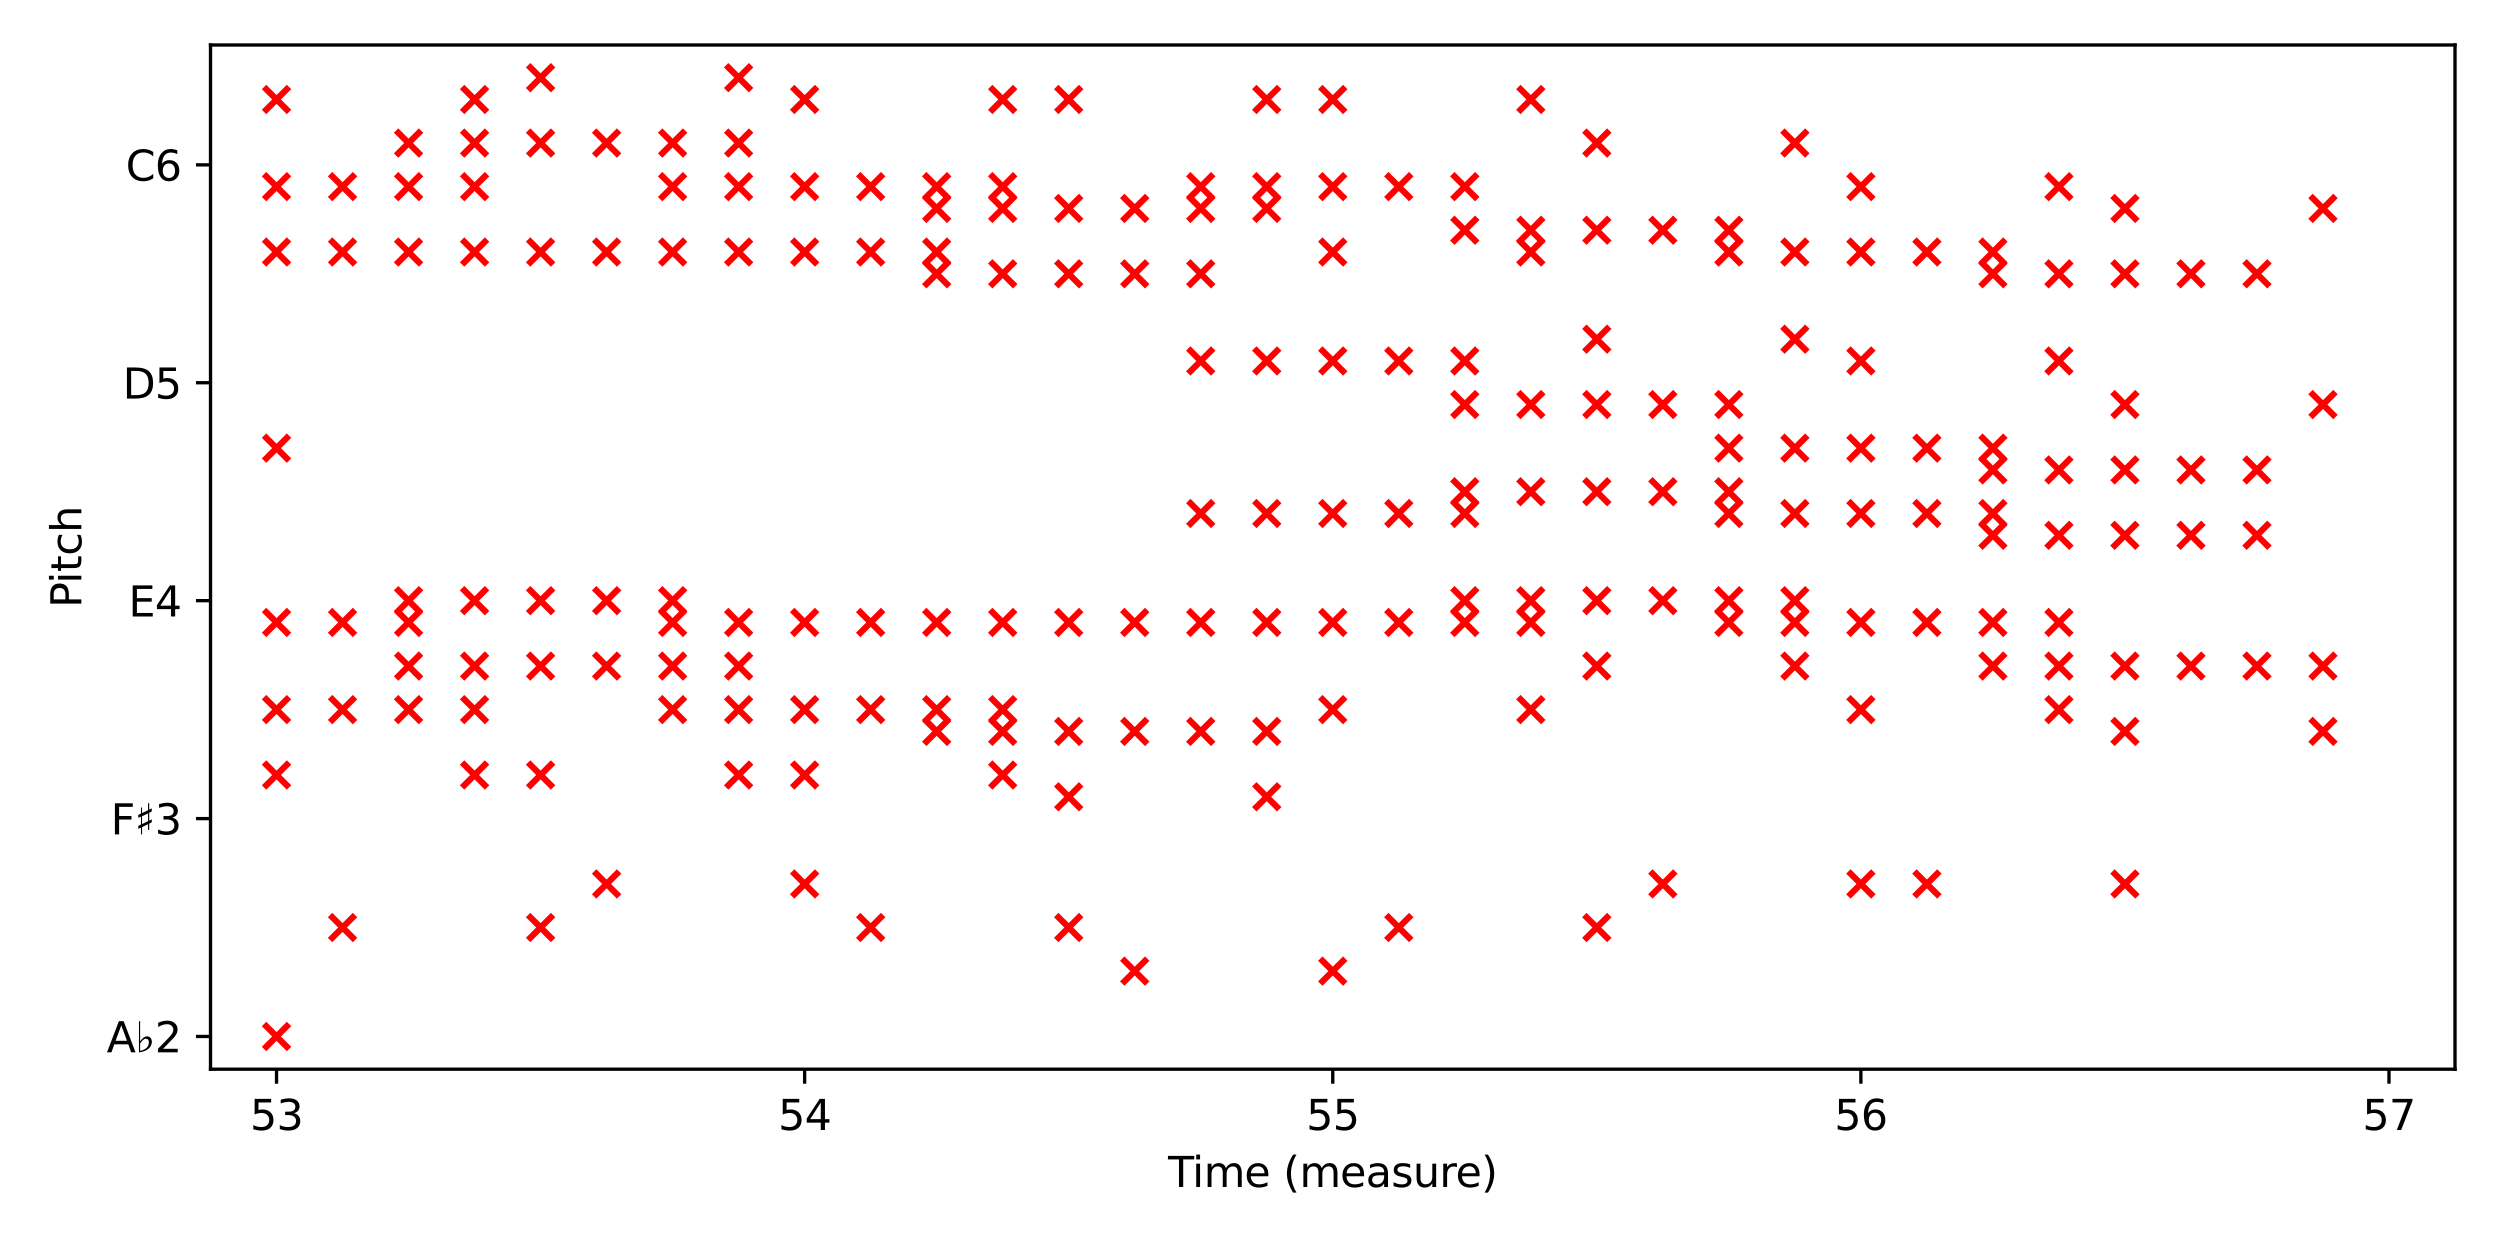 <?xml version="1.0" encoding="utf-8" standalone="no"?>
<!DOCTYPE svg PUBLIC "-//W3C//DTD SVG 1.1//EN"
  "http://www.w3.org/Graphics/SVG/1.1/DTD/svg11.dtd">
<svg xmlns:xlink="http://www.w3.org/1999/xlink" width="600pt" height="300pt" viewBox="0 0 600 300" xmlns="http://www.w3.org/2000/svg" version="1.1">
 <defs>
  <style type="text/css">*{stroke-linejoin: round; stroke-linecap: butt}</style>
 </defs>
 <g id="figure_1">
  <g id="patch_1">
   <path d="M 0 300 
L 600 300 
L 600 0 
L 0 0 
z
" style="fill: #ffffff"/>
  </g>
  <g id="axes_1">
   <g id="patch_2">
    <path d="M 50.525 256.6 
L 589.2 256.6 
L 589.2 10.8 
L 50.525 10.8 
z
" style="fill: #ffffff"/>
   </g>
   <g id="PathCollection_1">
    <defs>
     <path id="m30a7330313" d="M -3 3 
L 3 -3 
M -3 -3 
L 3 3 
" style="stroke: #ff0000; stroke-width: 1.5"/>
    </defs>
    <g clip-path="url(#pd98b6e259e)">
     <use xlink:href="#m30a7330313" x="66.368" y="248.755" style="fill: #ff0000; stroke: #ff0000; stroke-width: 1.5"/>
     <use xlink:href="#m30a7330313" x="272.332" y="233.066" style="fill: #ff0000; stroke: #ff0000; stroke-width: 1.5"/>
     <use xlink:href="#m30a7330313" x="319.863" y="233.066" style="fill: #ff0000; stroke: #ff0000; stroke-width: 1.5"/>
     <use xlink:href="#m30a7330313" x="82.212" y="222.606" style="fill: #ff0000; stroke: #ff0000; stroke-width: 1.5"/>
     <use xlink:href="#m30a7330313" x="129.742" y="222.606" style="fill: #ff0000; stroke: #ff0000; stroke-width: 1.5"/>
     <use xlink:href="#m30a7330313" x="208.959" y="222.606" style="fill: #ff0000; stroke: #ff0000; stroke-width: 1.5"/>
     <use xlink:href="#m30a7330313" x="256.489" y="222.606" style="fill: #ff0000; stroke: #ff0000; stroke-width: 1.5"/>
     <use xlink:href="#m30a7330313" x="335.706" y="222.606" style="fill: #ff0000; stroke: #ff0000; stroke-width: 1.5"/>
     <use xlink:href="#m30a7330313" x="383.236" y="222.606" style="fill: #ff0000; stroke: #ff0000; stroke-width: 1.5"/>
     <use xlink:href="#m30a7330313" x="145.585" y="212.147" style="fill: #ff0000; stroke: #ff0000; stroke-width: 1.5"/>
     <use xlink:href="#m30a7330313" x="193.115" y="212.147" style="fill: #ff0000; stroke: #ff0000; stroke-width: 1.5"/>
     <use xlink:href="#m30a7330313" x="399.079" y="212.147" style="fill: #ff0000; stroke: #ff0000; stroke-width: 1.5"/>
     <use xlink:href="#m30a7330313" x="446.61" y="212.147" style="fill: #ff0000; stroke: #ff0000; stroke-width: 1.5"/>
     <use xlink:href="#m30a7330313" x="462.453" y="212.147" style="fill: #ff0000; stroke: #ff0000; stroke-width: 1.5"/>
     <use xlink:href="#m30a7330313" x="509.983" y="212.147" style="fill: #ff0000; stroke: #ff0000; stroke-width: 1.5"/>
     <use xlink:href="#m30a7330313" x="256.489" y="191.228" style="fill: #ff0000; stroke: #ff0000; stroke-width: 1.5"/>
     <use xlink:href="#m30a7330313" x="304.019" y="191.228" style="fill: #ff0000; stroke: #ff0000; stroke-width: 1.5"/>
     <use xlink:href="#m30a7330313" x="66.368" y="185.998" style="fill: #ff0000; stroke: #ff0000; stroke-width: 1.5"/>
     <use xlink:href="#m30a7330313" x="113.899" y="185.998" style="fill: #ff0000; stroke: #ff0000; stroke-width: 1.5"/>
     <use xlink:href="#m30a7330313" x="129.742" y="185.998" style="fill: #ff0000; stroke: #ff0000; stroke-width: 1.5"/>
     <use xlink:href="#m30a7330313" x="177.272" y="185.998" style="fill: #ff0000; stroke: #ff0000; stroke-width: 1.5"/>
     <use xlink:href="#m30a7330313" x="193.115" y="185.998" style="fill: #ff0000; stroke: #ff0000; stroke-width: 1.5"/>
     <use xlink:href="#m30a7330313" x="240.646" y="185.998" style="fill: #ff0000; stroke: #ff0000; stroke-width: 1.5"/>
     <use xlink:href="#m30a7330313" x="224.802" y="175.538" style="fill: #ff0000; stroke: #ff0000; stroke-width: 1.5"/>
     <use xlink:href="#m30a7330313" x="240.646" y="175.538" style="fill: #ff0000; stroke: #ff0000; stroke-width: 1.5"/>
     <use xlink:href="#m30a7330313" x="256.489" y="175.538" style="fill: #ff0000; stroke: #ff0000; stroke-width: 1.5"/>
     <use xlink:href="#m30a7330313" x="272.332" y="175.538" style="fill: #ff0000; stroke: #ff0000; stroke-width: 1.5"/>
     <use xlink:href="#m30a7330313" x="288.176" y="175.538" style="fill: #ff0000; stroke: #ff0000; stroke-width: 1.5"/>
     <use xlink:href="#m30a7330313" x="304.019" y="175.538" style="fill: #ff0000; stroke: #ff0000; stroke-width: 1.5"/>
     <use xlink:href="#m30a7330313" x="509.983" y="175.538" style="fill: #ff0000; stroke: #ff0000; stroke-width: 1.5"/>
     <use xlink:href="#m30a7330313" x="557.513" y="175.538" style="fill: #ff0000; stroke: #ff0000; stroke-width: 1.5"/>
     <use xlink:href="#m30a7330313" x="66.368" y="170.309" style="fill: #ff0000; stroke: #ff0000; stroke-width: 1.5"/>
     <use xlink:href="#m30a7330313" x="82.212" y="170.309" style="fill: #ff0000; stroke: #ff0000; stroke-width: 1.5"/>
     <use xlink:href="#m30a7330313" x="98.055" y="170.309" style="fill: #ff0000; stroke: #ff0000; stroke-width: 1.5"/>
     <use xlink:href="#m30a7330313" x="113.899" y="170.309" style="fill: #ff0000; stroke: #ff0000; stroke-width: 1.5"/>
     <use xlink:href="#m30a7330313" x="161.429" y="170.309" style="fill: #ff0000; stroke: #ff0000; stroke-width: 1.5"/>
     <use xlink:href="#m30a7330313" x="177.272" y="170.309" style="fill: #ff0000; stroke: #ff0000; stroke-width: 1.5"/>
     <use xlink:href="#m30a7330313" x="193.115" y="170.309" style="fill: #ff0000; stroke: #ff0000; stroke-width: 1.5"/>
     <use xlink:href="#m30a7330313" x="208.959" y="170.309" style="fill: #ff0000; stroke: #ff0000; stroke-width: 1.5"/>
     <use xlink:href="#m30a7330313" x="224.802" y="170.309" style="fill: #ff0000; stroke: #ff0000; stroke-width: 1.5"/>
     <use xlink:href="#m30a7330313" x="240.646" y="170.309" style="fill: #ff0000; stroke: #ff0000; stroke-width: 1.5"/>
     <use xlink:href="#m30a7330313" x="319.863" y="170.309" style="fill: #ff0000; stroke: #ff0000; stroke-width: 1.5"/>
     <use xlink:href="#m30a7330313" x="367.393" y="170.309" style="fill: #ff0000; stroke: #ff0000; stroke-width: 1.5"/>
     <use xlink:href="#m30a7330313" x="446.61" y="170.309" style="fill: #ff0000; stroke: #ff0000; stroke-width: 1.5"/>
     <use xlink:href="#m30a7330313" x="494.14" y="170.309" style="fill: #ff0000; stroke: #ff0000; stroke-width: 1.5"/>
     <use xlink:href="#m30a7330313" x="98.055" y="159.849" style="fill: #ff0000; stroke: #ff0000; stroke-width: 1.5"/>
     <use xlink:href="#m30a7330313" x="113.899" y="159.849" style="fill: #ff0000; stroke: #ff0000; stroke-width: 1.5"/>
     <use xlink:href="#m30a7330313" x="129.742" y="159.849" style="fill: #ff0000; stroke: #ff0000; stroke-width: 1.5"/>
     <use xlink:href="#m30a7330313" x="145.585" y="159.849" style="fill: #ff0000; stroke: #ff0000; stroke-width: 1.5"/>
     <use xlink:href="#m30a7330313" x="161.429" y="159.849" style="fill: #ff0000; stroke: #ff0000; stroke-width: 1.5"/>
     <use xlink:href="#m30a7330313" x="177.272" y="159.849" style="fill: #ff0000; stroke: #ff0000; stroke-width: 1.5"/>
     <use xlink:href="#m30a7330313" x="383.236" y="159.849" style="fill: #ff0000; stroke: #ff0000; stroke-width: 1.5"/>
     <use xlink:href="#m30a7330313" x="430.766" y="159.849" style="fill: #ff0000; stroke: #ff0000; stroke-width: 1.5"/>
     <use xlink:href="#m30a7330313" x="478.296" y="159.849" style="fill: #ff0000; stroke: #ff0000; stroke-width: 1.5"/>
     <use xlink:href="#m30a7330313" x="494.14" y="159.849" style="fill: #ff0000; stroke: #ff0000; stroke-width: 1.5"/>
     <use xlink:href="#m30a7330313" x="509.983" y="159.849" style="fill: #ff0000; stroke: #ff0000; stroke-width: 1.5"/>
     <use xlink:href="#m30a7330313" x="525.826" y="159.849" style="fill: #ff0000; stroke: #ff0000; stroke-width: 1.5"/>
     <use xlink:href="#m30a7330313" x="541.67" y="159.849" style="fill: #ff0000; stroke: #ff0000; stroke-width: 1.5"/>
     <use xlink:href="#m30a7330313" x="557.513" y="159.849" style="fill: #ff0000; stroke: #ff0000; stroke-width: 1.5"/>
     <use xlink:href="#m30a7330313" x="66.368" y="149.389" style="fill: #ff0000; stroke: #ff0000; stroke-width: 1.5"/>
     <use xlink:href="#m30a7330313" x="82.212" y="149.389" style="fill: #ff0000; stroke: #ff0000; stroke-width: 1.5"/>
     <use xlink:href="#m30a7330313" x="98.055" y="149.389" style="fill: #ff0000; stroke: #ff0000; stroke-width: 1.5"/>
     <use xlink:href="#m30a7330313" x="161.429" y="149.389" style="fill: #ff0000; stroke: #ff0000; stroke-width: 1.5"/>
     <use xlink:href="#m30a7330313" x="177.272" y="149.389" style="fill: #ff0000; stroke: #ff0000; stroke-width: 1.5"/>
     <use xlink:href="#m30a7330313" x="193.115" y="149.389" style="fill: #ff0000; stroke: #ff0000; stroke-width: 1.5"/>
     <use xlink:href="#m30a7330313" x="208.959" y="149.389" style="fill: #ff0000; stroke: #ff0000; stroke-width: 1.5"/>
     <use xlink:href="#m30a7330313" x="224.802" y="149.389" style="fill: #ff0000; stroke: #ff0000; stroke-width: 1.5"/>
     <use xlink:href="#m30a7330313" x="240.646" y="149.389" style="fill: #ff0000; stroke: #ff0000; stroke-width: 1.5"/>
     <use xlink:href="#m30a7330313" x="256.489" y="149.389" style="fill: #ff0000; stroke: #ff0000; stroke-width: 1.5"/>
     <use xlink:href="#m30a7330313" x="272.332" y="149.389" style="fill: #ff0000; stroke: #ff0000; stroke-width: 1.5"/>
     <use xlink:href="#m30a7330313" x="288.176" y="149.389" style="fill: #ff0000; stroke: #ff0000; stroke-width: 1.5"/>
     <use xlink:href="#m30a7330313" x="304.019" y="149.389" style="fill: #ff0000; stroke: #ff0000; stroke-width: 1.5"/>
     <use xlink:href="#m30a7330313" x="319.863" y="149.389" style="fill: #ff0000; stroke: #ff0000; stroke-width: 1.5"/>
     <use xlink:href="#m30a7330313" x="335.706" y="149.389" style="fill: #ff0000; stroke: #ff0000; stroke-width: 1.5"/>
     <use xlink:href="#m30a7330313" x="351.549" y="149.389" style="fill: #ff0000; stroke: #ff0000; stroke-width: 1.5"/>
     <use xlink:href="#m30a7330313" x="367.393" y="149.389" style="fill: #ff0000; stroke: #ff0000; stroke-width: 1.5"/>
     <use xlink:href="#m30a7330313" x="414.923" y="149.389" style="fill: #ff0000; stroke: #ff0000; stroke-width: 1.5"/>
     <use xlink:href="#m30a7330313" x="430.766" y="149.389" style="fill: #ff0000; stroke: #ff0000; stroke-width: 1.5"/>
     <use xlink:href="#m30a7330313" x="446.61" y="149.389" style="fill: #ff0000; stroke: #ff0000; stroke-width: 1.5"/>
     <use xlink:href="#m30a7330313" x="462.453" y="149.389" style="fill: #ff0000; stroke: #ff0000; stroke-width: 1.5"/>
     <use xlink:href="#m30a7330313" x="478.296" y="149.389" style="fill: #ff0000; stroke: #ff0000; stroke-width: 1.5"/>
     <use xlink:href="#m30a7330313" x="494.14" y="149.389" style="fill: #ff0000; stroke: #ff0000; stroke-width: 1.5"/>
     <use xlink:href="#m30a7330313" x="98.055" y="144.16" style="fill: #ff0000; stroke: #ff0000; stroke-width: 1.5"/>
     <use xlink:href="#m30a7330313" x="113.899" y="144.16" style="fill: #ff0000; stroke: #ff0000; stroke-width: 1.5"/>
     <use xlink:href="#m30a7330313" x="129.742" y="144.16" style="fill: #ff0000; stroke: #ff0000; stroke-width: 1.5"/>
     <use xlink:href="#m30a7330313" x="145.585" y="144.16" style="fill: #ff0000; stroke: #ff0000; stroke-width: 1.5"/>
     <use xlink:href="#m30a7330313" x="161.429" y="144.16" style="fill: #ff0000; stroke: #ff0000; stroke-width: 1.5"/>
     <use xlink:href="#m30a7330313" x="351.549" y="144.16" style="fill: #ff0000; stroke: #ff0000; stroke-width: 1.5"/>
     <use xlink:href="#m30a7330313" x="367.393" y="144.16" style="fill: #ff0000; stroke: #ff0000; stroke-width: 1.5"/>
     <use xlink:href="#m30a7330313" x="383.236" y="144.16" style="fill: #ff0000; stroke: #ff0000; stroke-width: 1.5"/>
     <use xlink:href="#m30a7330313" x="399.079" y="144.16" style="fill: #ff0000; stroke: #ff0000; stroke-width: 1.5"/>
     <use xlink:href="#m30a7330313" x="414.923" y="144.16" style="fill: #ff0000; stroke: #ff0000; stroke-width: 1.5"/>
     <use xlink:href="#m30a7330313" x="430.766" y="144.16" style="fill: #ff0000; stroke: #ff0000; stroke-width: 1.5"/>
     <use xlink:href="#m30a7330313" x="478.296" y="128.47" style="fill: #ff0000; stroke: #ff0000; stroke-width: 1.5"/>
     <use xlink:href="#m30a7330313" x="494.14" y="128.47" style="fill: #ff0000; stroke: #ff0000; stroke-width: 1.5"/>
     <use xlink:href="#m30a7330313" x="509.983" y="128.47" style="fill: #ff0000; stroke: #ff0000; stroke-width: 1.5"/>
     <use xlink:href="#m30a7330313" x="525.826" y="128.47" style="fill: #ff0000; stroke: #ff0000; stroke-width: 1.5"/>
     <use xlink:href="#m30a7330313" x="541.67" y="128.47" style="fill: #ff0000; stroke: #ff0000; stroke-width: 1.5"/>
     <use xlink:href="#m30a7330313" x="288.176" y="123.24" style="fill: #ff0000; stroke: #ff0000; stroke-width: 1.5"/>
     <use xlink:href="#m30a7330313" x="304.019" y="123.24" style="fill: #ff0000; stroke: #ff0000; stroke-width: 1.5"/>
     <use xlink:href="#m30a7330313" x="319.863" y="123.24" style="fill: #ff0000; stroke: #ff0000; stroke-width: 1.5"/>
     <use xlink:href="#m30a7330313" x="335.706" y="123.24" style="fill: #ff0000; stroke: #ff0000; stroke-width: 1.5"/>
     <use xlink:href="#m30a7330313" x="351.549" y="123.24" style="fill: #ff0000; stroke: #ff0000; stroke-width: 1.5"/>
     <use xlink:href="#m30a7330313" x="414.923" y="123.24" style="fill: #ff0000; stroke: #ff0000; stroke-width: 1.5"/>
     <use xlink:href="#m30a7330313" x="430.766" y="123.24" style="fill: #ff0000; stroke: #ff0000; stroke-width: 1.5"/>
     <use xlink:href="#m30a7330313" x="446.61" y="123.24" style="fill: #ff0000; stroke: #ff0000; stroke-width: 1.5"/>
     <use xlink:href="#m30a7330313" x="462.453" y="123.24" style="fill: #ff0000; stroke: #ff0000; stroke-width: 1.5"/>
     <use xlink:href="#m30a7330313" x="478.296" y="123.24" style="fill: #ff0000; stroke: #ff0000; stroke-width: 1.5"/>
     <use xlink:href="#m30a7330313" x="351.549" y="118.011" style="fill: #ff0000; stroke: #ff0000; stroke-width: 1.5"/>
     <use xlink:href="#m30a7330313" x="367.393" y="118.011" style="fill: #ff0000; stroke: #ff0000; stroke-width: 1.5"/>
     <use xlink:href="#m30a7330313" x="383.236" y="118.011" style="fill: #ff0000; stroke: #ff0000; stroke-width: 1.5"/>
     <use xlink:href="#m30a7330313" x="399.079" y="118.011" style="fill: #ff0000; stroke: #ff0000; stroke-width: 1.5"/>
     <use xlink:href="#m30a7330313" x="414.923" y="118.011" style="fill: #ff0000; stroke: #ff0000; stroke-width: 1.5"/>
     <use xlink:href="#m30a7330313" x="478.296" y="112.781" style="fill: #ff0000; stroke: #ff0000; stroke-width: 1.5"/>
     <use xlink:href="#m30a7330313" x="494.14" y="112.781" style="fill: #ff0000; stroke: #ff0000; stroke-width: 1.5"/>
     <use xlink:href="#m30a7330313" x="509.983" y="112.781" style="fill: #ff0000; stroke: #ff0000; stroke-width: 1.5"/>
     <use xlink:href="#m30a7330313" x="525.826" y="112.781" style="fill: #ff0000; stroke: #ff0000; stroke-width: 1.5"/>
     <use xlink:href="#m30a7330313" x="541.67" y="112.781" style="fill: #ff0000; stroke: #ff0000; stroke-width: 1.5"/>
     <use xlink:href="#m30a7330313" x="66.368" y="107.551" style="fill: #ff0000; stroke: #ff0000; stroke-width: 1.5"/>
     <use xlink:href="#m30a7330313" x="414.923" y="107.551" style="fill: #ff0000; stroke: #ff0000; stroke-width: 1.5"/>
     <use xlink:href="#m30a7330313" x="430.766" y="107.551" style="fill: #ff0000; stroke: #ff0000; stroke-width: 1.5"/>
     <use xlink:href="#m30a7330313" x="446.61" y="107.551" style="fill: #ff0000; stroke: #ff0000; stroke-width: 1.5"/>
     <use xlink:href="#m30a7330313" x="462.453" y="107.551" style="fill: #ff0000; stroke: #ff0000; stroke-width: 1.5"/>
     <use xlink:href="#m30a7330313" x="478.296" y="107.551" style="fill: #ff0000; stroke: #ff0000; stroke-width: 1.5"/>
     <use xlink:href="#m30a7330313" x="351.549" y="97.091" style="fill: #ff0000; stroke: #ff0000; stroke-width: 1.5"/>
     <use xlink:href="#m30a7330313" x="367.393" y="97.091" style="fill: #ff0000; stroke: #ff0000; stroke-width: 1.5"/>
     <use xlink:href="#m30a7330313" x="383.236" y="97.091" style="fill: #ff0000; stroke: #ff0000; stroke-width: 1.5"/>
     <use xlink:href="#m30a7330313" x="399.079" y="97.091" style="fill: #ff0000; stroke: #ff0000; stroke-width: 1.5"/>
     <use xlink:href="#m30a7330313" x="414.923" y="97.091" style="fill: #ff0000; stroke: #ff0000; stroke-width: 1.5"/>
     <use xlink:href="#m30a7330313" x="509.983" y="97.091" style="fill: #ff0000; stroke: #ff0000; stroke-width: 1.5"/>
     <use xlink:href="#m30a7330313" x="557.513" y="97.091" style="fill: #ff0000; stroke: #ff0000; stroke-width: 1.5"/>
     <use xlink:href="#m30a7330313" x="288.176" y="86.632" style="fill: #ff0000; stroke: #ff0000; stroke-width: 1.5"/>
     <use xlink:href="#m30a7330313" x="304.019" y="86.632" style="fill: #ff0000; stroke: #ff0000; stroke-width: 1.5"/>
     <use xlink:href="#m30a7330313" x="319.863" y="86.632" style="fill: #ff0000; stroke: #ff0000; stroke-width: 1.5"/>
     <use xlink:href="#m30a7330313" x="335.706" y="86.632" style="fill: #ff0000; stroke: #ff0000; stroke-width: 1.5"/>
     <use xlink:href="#m30a7330313" x="351.549" y="86.632" style="fill: #ff0000; stroke: #ff0000; stroke-width: 1.5"/>
     <use xlink:href="#m30a7330313" x="446.61" y="86.632" style="fill: #ff0000; stroke: #ff0000; stroke-width: 1.5"/>
     <use xlink:href="#m30a7330313" x="494.14" y="86.632" style="fill: #ff0000; stroke: #ff0000; stroke-width: 1.5"/>
     <use xlink:href="#m30a7330313" x="383.236" y="81.402" style="fill: #ff0000; stroke: #ff0000; stroke-width: 1.5"/>
     <use xlink:href="#m30a7330313" x="430.766" y="81.402" style="fill: #ff0000; stroke: #ff0000; stroke-width: 1.5"/>
     <use xlink:href="#m30a7330313" x="224.802" y="65.713" style="fill: #ff0000; stroke: #ff0000; stroke-width: 1.5"/>
     <use xlink:href="#m30a7330313" x="240.646" y="65.713" style="fill: #ff0000; stroke: #ff0000; stroke-width: 1.5"/>
     <use xlink:href="#m30a7330313" x="256.489" y="65.713" style="fill: #ff0000; stroke: #ff0000; stroke-width: 1.5"/>
     <use xlink:href="#m30a7330313" x="272.332" y="65.713" style="fill: #ff0000; stroke: #ff0000; stroke-width: 1.5"/>
     <use xlink:href="#m30a7330313" x="288.176" y="65.713" style="fill: #ff0000; stroke: #ff0000; stroke-width: 1.5"/>
     <use xlink:href="#m30a7330313" x="478.296" y="65.713" style="fill: #ff0000; stroke: #ff0000; stroke-width: 1.5"/>
     <use xlink:href="#m30a7330313" x="494.14" y="65.713" style="fill: #ff0000; stroke: #ff0000; stroke-width: 1.5"/>
     <use xlink:href="#m30a7330313" x="509.983" y="65.713" style="fill: #ff0000; stroke: #ff0000; stroke-width: 1.5"/>
     <use xlink:href="#m30a7330313" x="525.826" y="65.713" style="fill: #ff0000; stroke: #ff0000; stroke-width: 1.5"/>
     <use xlink:href="#m30a7330313" x="541.67" y="65.713" style="fill: #ff0000; stroke: #ff0000; stroke-width: 1.5"/>
     <use xlink:href="#m30a7330313" x="66.368" y="60.483" style="fill: #ff0000; stroke: #ff0000; stroke-width: 1.5"/>
     <use xlink:href="#m30a7330313" x="82.212" y="60.483" style="fill: #ff0000; stroke: #ff0000; stroke-width: 1.5"/>
     <use xlink:href="#m30a7330313" x="98.055" y="60.483" style="fill: #ff0000; stroke: #ff0000; stroke-width: 1.5"/>
     <use xlink:href="#m30a7330313" x="113.899" y="60.483" style="fill: #ff0000; stroke: #ff0000; stroke-width: 1.5"/>
     <use xlink:href="#m30a7330313" x="129.742" y="60.483" style="fill: #ff0000; stroke: #ff0000; stroke-width: 1.5"/>
     <use xlink:href="#m30a7330313" x="145.585" y="60.483" style="fill: #ff0000; stroke: #ff0000; stroke-width: 1.5"/>
     <use xlink:href="#m30a7330313" x="161.429" y="60.483" style="fill: #ff0000; stroke: #ff0000; stroke-width: 1.5"/>
     <use xlink:href="#m30a7330313" x="177.272" y="60.483" style="fill: #ff0000; stroke: #ff0000; stroke-width: 1.5"/>
     <use xlink:href="#m30a7330313" x="193.115" y="60.483" style="fill: #ff0000; stroke: #ff0000; stroke-width: 1.5"/>
     <use xlink:href="#m30a7330313" x="208.959" y="60.483" style="fill: #ff0000; stroke: #ff0000; stroke-width: 1.5"/>
     <use xlink:href="#m30a7330313" x="224.802" y="60.483" style="fill: #ff0000; stroke: #ff0000; stroke-width: 1.5"/>
     <use xlink:href="#m30a7330313" x="319.863" y="60.483" style="fill: #ff0000; stroke: #ff0000; stroke-width: 1.5"/>
     <use xlink:href="#m30a7330313" x="367.393" y="60.483" style="fill: #ff0000; stroke: #ff0000; stroke-width: 1.5"/>
     <use xlink:href="#m30a7330313" x="414.923" y="60.483" style="fill: #ff0000; stroke: #ff0000; stroke-width: 1.5"/>
     <use xlink:href="#m30a7330313" x="430.766" y="60.483" style="fill: #ff0000; stroke: #ff0000; stroke-width: 1.5"/>
     <use xlink:href="#m30a7330313" x="446.61" y="60.483" style="fill: #ff0000; stroke: #ff0000; stroke-width: 1.5"/>
     <use xlink:href="#m30a7330313" x="462.453" y="60.483" style="fill: #ff0000; stroke: #ff0000; stroke-width: 1.5"/>
     <use xlink:href="#m30a7330313" x="478.296" y="60.483" style="fill: #ff0000; stroke: #ff0000; stroke-width: 1.5"/>
     <use xlink:href="#m30a7330313" x="351.549" y="55.253" style="fill: #ff0000; stroke: #ff0000; stroke-width: 1.5"/>
     <use xlink:href="#m30a7330313" x="367.393" y="55.253" style="fill: #ff0000; stroke: #ff0000; stroke-width: 1.5"/>
     <use xlink:href="#m30a7330313" x="383.236" y="55.253" style="fill: #ff0000; stroke: #ff0000; stroke-width: 1.5"/>
     <use xlink:href="#m30a7330313" x="399.079" y="55.253" style="fill: #ff0000; stroke: #ff0000; stroke-width: 1.5"/>
     <use xlink:href="#m30a7330313" x="414.923" y="55.253" style="fill: #ff0000; stroke: #ff0000; stroke-width: 1.5"/>
     <use xlink:href="#m30a7330313" x="224.802" y="50.023" style="fill: #ff0000; stroke: #ff0000; stroke-width: 1.5"/>
     <use xlink:href="#m30a7330313" x="240.646" y="50.023" style="fill: #ff0000; stroke: #ff0000; stroke-width: 1.5"/>
     <use xlink:href="#m30a7330313" x="256.489" y="50.023" style="fill: #ff0000; stroke: #ff0000; stroke-width: 1.5"/>
     <use xlink:href="#m30a7330313" x="272.332" y="50.023" style="fill: #ff0000; stroke: #ff0000; stroke-width: 1.5"/>
     <use xlink:href="#m30a7330313" x="288.176" y="50.023" style="fill: #ff0000; stroke: #ff0000; stroke-width: 1.5"/>
     <use xlink:href="#m30a7330313" x="304.019" y="50.023" style="fill: #ff0000; stroke: #ff0000; stroke-width: 1.5"/>
     <use xlink:href="#m30a7330313" x="509.983" y="50.023" style="fill: #ff0000; stroke: #ff0000; stroke-width: 1.5"/>
     <use xlink:href="#m30a7330313" x="557.513" y="50.023" style="fill: #ff0000; stroke: #ff0000; stroke-width: 1.5"/>
     <use xlink:href="#m30a7330313" x="66.368" y="44.794" style="fill: #ff0000; stroke: #ff0000; stroke-width: 1.5"/>
     <use xlink:href="#m30a7330313" x="82.212" y="44.794" style="fill: #ff0000; stroke: #ff0000; stroke-width: 1.5"/>
     <use xlink:href="#m30a7330313" x="98.055" y="44.794" style="fill: #ff0000; stroke: #ff0000; stroke-width: 1.5"/>
     <use xlink:href="#m30a7330313" x="113.899" y="44.794" style="fill: #ff0000; stroke: #ff0000; stroke-width: 1.5"/>
     <use xlink:href="#m30a7330313" x="161.429" y="44.794" style="fill: #ff0000; stroke: #ff0000; stroke-width: 1.5"/>
     <use xlink:href="#m30a7330313" x="177.272" y="44.794" style="fill: #ff0000; stroke: #ff0000; stroke-width: 1.5"/>
     <use xlink:href="#m30a7330313" x="193.115" y="44.794" style="fill: #ff0000; stroke: #ff0000; stroke-width: 1.5"/>
     <use xlink:href="#m30a7330313" x="208.959" y="44.794" style="fill: #ff0000; stroke: #ff0000; stroke-width: 1.5"/>
     <use xlink:href="#m30a7330313" x="224.802" y="44.794" style="fill: #ff0000; stroke: #ff0000; stroke-width: 1.5"/>
     <use xlink:href="#m30a7330313" x="240.646" y="44.794" style="fill: #ff0000; stroke: #ff0000; stroke-width: 1.5"/>
     <use xlink:href="#m30a7330313" x="288.176" y="44.794" style="fill: #ff0000; stroke: #ff0000; stroke-width: 1.5"/>
     <use xlink:href="#m30a7330313" x="304.019" y="44.794" style="fill: #ff0000; stroke: #ff0000; stroke-width: 1.5"/>
     <use xlink:href="#m30a7330313" x="319.863" y="44.794" style="fill: #ff0000; stroke: #ff0000; stroke-width: 1.5"/>
     <use xlink:href="#m30a7330313" x="335.706" y="44.794" style="fill: #ff0000; stroke: #ff0000; stroke-width: 1.5"/>
     <use xlink:href="#m30a7330313" x="351.549" y="44.794" style="fill: #ff0000; stroke: #ff0000; stroke-width: 1.5"/>
     <use xlink:href="#m30a7330313" x="446.61" y="44.794" style="fill: #ff0000; stroke: #ff0000; stroke-width: 1.5"/>
     <use xlink:href="#m30a7330313" x="494.14" y="44.794" style="fill: #ff0000; stroke: #ff0000; stroke-width: 1.5"/>
     <use xlink:href="#m30a7330313" x="98.055" y="34.334" style="fill: #ff0000; stroke: #ff0000; stroke-width: 1.5"/>
     <use xlink:href="#m30a7330313" x="113.899" y="34.334" style="fill: #ff0000; stroke: #ff0000; stroke-width: 1.5"/>
     <use xlink:href="#m30a7330313" x="129.742" y="34.334" style="fill: #ff0000; stroke: #ff0000; stroke-width: 1.5"/>
     <use xlink:href="#m30a7330313" x="145.585" y="34.334" style="fill: #ff0000; stroke: #ff0000; stroke-width: 1.5"/>
     <use xlink:href="#m30a7330313" x="161.429" y="34.334" style="fill: #ff0000; stroke: #ff0000; stroke-width: 1.5"/>
     <use xlink:href="#m30a7330313" x="177.272" y="34.334" style="fill: #ff0000; stroke: #ff0000; stroke-width: 1.5"/>
     <use xlink:href="#m30a7330313" x="383.236" y="34.334" style="fill: #ff0000; stroke: #ff0000; stroke-width: 1.5"/>
     <use xlink:href="#m30a7330313" x="430.766" y="34.334" style="fill: #ff0000; stroke: #ff0000; stroke-width: 1.5"/>
     <use xlink:href="#m30a7330313" x="66.368" y="23.874" style="fill: #ff0000; stroke: #ff0000; stroke-width: 1.5"/>
     <use xlink:href="#m30a7330313" x="113.899" y="23.874" style="fill: #ff0000; stroke: #ff0000; stroke-width: 1.5"/>
     <use xlink:href="#m30a7330313" x="193.115" y="23.874" style="fill: #ff0000; stroke: #ff0000; stroke-width: 1.5"/>
     <use xlink:href="#m30a7330313" x="240.646" y="23.874" style="fill: #ff0000; stroke: #ff0000; stroke-width: 1.5"/>
     <use xlink:href="#m30a7330313" x="256.489" y="23.874" style="fill: #ff0000; stroke: #ff0000; stroke-width: 1.5"/>
     <use xlink:href="#m30a7330313" x="304.019" y="23.874" style="fill: #ff0000; stroke: #ff0000; stroke-width: 1.5"/>
     <use xlink:href="#m30a7330313" x="319.863" y="23.874" style="fill: #ff0000; stroke: #ff0000; stroke-width: 1.5"/>
     <use xlink:href="#m30a7330313" x="367.393" y="23.874" style="fill: #ff0000; stroke: #ff0000; stroke-width: 1.5"/>
     <use xlink:href="#m30a7330313" x="129.742" y="18.645" style="fill: #ff0000; stroke: #ff0000; stroke-width: 1.5"/>
     <use xlink:href="#m30a7330313" x="177.272" y="18.645" style="fill: #ff0000; stroke: #ff0000; stroke-width: 1.5"/>
    </g>
   </g>
   <g id="matplotlib.axis_1">
    <g id="xtick_1">
     <g id="line2d_1">
      <defs>
       <path id="mf34cf4f2a5" d="M 0 0 
L 0 3.5 
" style="stroke: #000000; stroke-width: 0.8"/>
      </defs>
      <g>
       <use xlink:href="#mf34cf4f2a5" x="66.368" y="256.6" style="stroke: #000000; stroke-width: 0.8"/>
      </g>
     </g>
     <g id="text_1">
      <!-- 53 -->
      <g transform="translate(60.006 271.198)scale(0.1 -0.1)">
       <defs>
        <path id="DejaVuSans-35" d="M 691 4666 
L 3169 4666 
L 3169 4134 
L 1269 4134 
L 1269 2991 
Q 1406 3038 1543 3061 
Q 1681 3084 1819 3084 
Q 2600 3084 3056 2656 
Q 3513 2228 3513 1497 
Q 3513 744 3044 326 
Q 2575 -91 1722 -91 
Q 1428 -91 1123 -41 
Q 819 9 494 109 
L 494 744 
Q 775 591 1075 516 
Q 1375 441 1709 441 
Q 2250 441 2565 725 
Q 2881 1009 2881 1497 
Q 2881 1984 2565 2268 
Q 2250 2553 1709 2553 
Q 1456 2553 1204 2497 
Q 953 2441 691 2322 
L 691 4666 
z
" transform="scale(0.016)"/>
        <path id="DejaVuSans-33" d="M 2597 2516 
Q 3050 2419 3304 2112 
Q 3559 1806 3559 1356 
Q 3559 666 3084 287 
Q 2609 -91 1734 -91 
Q 1441 -91 1130 -33 
Q 819 25 488 141 
L 488 750 
Q 750 597 1062 519 
Q 1375 441 1716 441 
Q 2309 441 2620 675 
Q 2931 909 2931 1356 
Q 2931 1769 2642 2001 
Q 2353 2234 1838 2234 
L 1294 2234 
L 1294 2753 
L 1863 2753 
Q 2328 2753 2575 2939 
Q 2822 3125 2822 3475 
Q 2822 3834 2567 4026 
Q 2313 4219 1838 4219 
Q 1578 4219 1281 4162 
Q 984 4106 628 3988 
L 628 4550 
Q 988 4650 1302 4700 
Q 1616 4750 1894 4750 
Q 2613 4750 3031 4423 
Q 3450 4097 3450 3541 
Q 3450 3153 3228 2886 
Q 3006 2619 2597 2516 
z
" transform="scale(0.016)"/>
       </defs>
       <use xlink:href="#DejaVuSans-35"/>
       <use xlink:href="#DejaVuSans-33" x="63.623"/>
      </g>
     </g>
    </g>
    <g id="xtick_2">
     <g id="line2d_2">
      <g>
       <use xlink:href="#mf34cf4f2a5" x="193.115" y="256.6" style="stroke: #000000; stroke-width: 0.8"/>
      </g>
     </g>
     <g id="text_2">
      <!-- 54 -->
      <g transform="translate(186.753 271.198)scale(0.1 -0.1)">
       <defs>
        <path id="DejaVuSans-34" d="M 2419 4116 
L 825 1625 
L 2419 1625 
L 2419 4116 
z
M 2253 4666 
L 3047 4666 
L 3047 1625 
L 3713 1625 
L 3713 1100 
L 3047 1100 
L 3047 0 
L 2419 0 
L 2419 1100 
L 313 1100 
L 313 1709 
L 2253 4666 
z
" transform="scale(0.016)"/>
       </defs>
       <use xlink:href="#DejaVuSans-35"/>
       <use xlink:href="#DejaVuSans-34" x="63.623"/>
      </g>
     </g>
    </g>
    <g id="xtick_3">
     <g id="line2d_3">
      <g>
       <use xlink:href="#mf34cf4f2a5" x="319.863" y="256.6" style="stroke: #000000; stroke-width: 0.8"/>
      </g>
     </g>
     <g id="text_3">
      <!-- 55 -->
      <g transform="translate(313.5 271.198)scale(0.1 -0.1)">
       <use xlink:href="#DejaVuSans-35"/>
       <use xlink:href="#DejaVuSans-35" x="63.623"/>
      </g>
     </g>
    </g>
    <g id="xtick_4">
     <g id="line2d_4">
      <g>
       <use xlink:href="#mf34cf4f2a5" x="446.61" y="256.6" style="stroke: #000000; stroke-width: 0.8"/>
      </g>
     </g>
     <g id="text_4">
      <!-- 56 -->
      <g transform="translate(440.247 271.198)scale(0.1 -0.1)">
       <defs>
        <path id="DejaVuSans-36" d="M 2113 2584 
Q 1688 2584 1439 2293 
Q 1191 2003 1191 1497 
Q 1191 994 1439 701 
Q 1688 409 2113 409 
Q 2538 409 2786 701 
Q 3034 994 3034 1497 
Q 3034 2003 2786 2293 
Q 2538 2584 2113 2584 
z
M 3366 4563 
L 3366 3988 
Q 3128 4100 2886 4159 
Q 2644 4219 2406 4219 
Q 1781 4219 1451 3797 
Q 1122 3375 1075 2522 
Q 1259 2794 1537 2939 
Q 1816 3084 2150 3084 
Q 2853 3084 3261 2657 
Q 3669 2231 3669 1497 
Q 3669 778 3244 343 
Q 2819 -91 2113 -91 
Q 1303 -91 875 529 
Q 447 1150 447 2328 
Q 447 3434 972 4092 
Q 1497 4750 2381 4750 
Q 2619 4750 2861 4703 
Q 3103 4656 3366 4563 
z
" transform="scale(0.016)"/>
       </defs>
       <use xlink:href="#DejaVuSans-35"/>
       <use xlink:href="#DejaVuSans-36" x="63.623"/>
      </g>
     </g>
    </g>
    <g id="xtick_5">
     <g id="line2d_5">
      <g>
       <use xlink:href="#mf34cf4f2a5" x="573.357" y="256.6" style="stroke: #000000; stroke-width: 0.8"/>
      </g>
     </g>
     <g id="text_5">
      <!-- 57 -->
      <g transform="translate(566.994 271.198)scale(0.1 -0.1)">
       <defs>
        <path id="DejaVuSans-37" d="M 525 4666 
L 3525 4666 
L 3525 4397 
L 1831 0 
L 1172 0 
L 2766 4134 
L 525 4134 
L 525 4666 
z
" transform="scale(0.016)"/>
       </defs>
       <use xlink:href="#DejaVuSans-35"/>
       <use xlink:href="#DejaVuSans-37" x="63.623"/>
      </g>
     </g>
    </g>
    <g id="text_6">
     <!-- Time (measure) -->
     <g transform="translate(280.334 284.877)scale(0.1 -0.1)">
      <defs>
       <path id="DejaVuSans-54" d="M -19 4666 
L 3928 4666 
L 3928 4134 
L 2272 4134 
L 2272 0 
L 1638 0 
L 1638 4134 
L -19 4134 
L -19 4666 
z
" transform="scale(0.016)"/>
       <path id="DejaVuSans-69" d="M 603 3500 
L 1178 3500 
L 1178 0 
L 603 0 
L 603 3500 
z
M 603 4863 
L 1178 4863 
L 1178 4134 
L 603 4134 
L 603 4863 
z
" transform="scale(0.016)"/>
       <path id="DejaVuSans-6d" d="M 3328 2828 
Q 3544 3216 3844 3400 
Q 4144 3584 4550 3584 
Q 5097 3584 5394 3201 
Q 5691 2819 5691 2113 
L 5691 0 
L 5113 0 
L 5113 2094 
Q 5113 2597 4934 2840 
Q 4756 3084 4391 3084 
Q 3944 3084 3684 2787 
Q 3425 2491 3425 1978 
L 3425 0 
L 2847 0 
L 2847 2094 
Q 2847 2600 2669 2842 
Q 2491 3084 2119 3084 
Q 1678 3084 1418 2786 
Q 1159 2488 1159 1978 
L 1159 0 
L 581 0 
L 581 3500 
L 1159 3500 
L 1159 2956 
Q 1356 3278 1631 3431 
Q 1906 3584 2284 3584 
Q 2666 3584 2933 3390 
Q 3200 3197 3328 2828 
z
" transform="scale(0.016)"/>
       <path id="DejaVuSans-65" d="M 3597 1894 
L 3597 1613 
L 953 1613 
Q 991 1019 1311 708 
Q 1631 397 2203 397 
Q 2534 397 2845 478 
Q 3156 559 3463 722 
L 3463 178 
Q 3153 47 2828 -22 
Q 2503 -91 2169 -91 
Q 1331 -91 842 396 
Q 353 884 353 1716 
Q 353 2575 817 3079 
Q 1281 3584 2069 3584 
Q 2775 3584 3186 3129 
Q 3597 2675 3597 1894 
z
M 3022 2063 
Q 3016 2534 2758 2815 
Q 2500 3097 2075 3097 
Q 1594 3097 1305 2825 
Q 1016 2553 972 2059 
L 3022 2063 
z
" transform="scale(0.016)"/>
       <path id="DejaVuSans-20" transform="scale(0.016)"/>
       <path id="DejaVuSans-28" d="M 1984 4856 
Q 1566 4138 1362 3434 
Q 1159 2731 1159 2009 
Q 1159 1288 1364 580 
Q 1569 -128 1984 -844 
L 1484 -844 
Q 1016 -109 783 600 
Q 550 1309 550 2009 
Q 550 2706 781 3412 
Q 1013 4119 1484 4856 
L 1984 4856 
z
" transform="scale(0.016)"/>
       <path id="DejaVuSans-61" d="M 2194 1759 
Q 1497 1759 1228 1600 
Q 959 1441 959 1056 
Q 959 750 1161 570 
Q 1363 391 1709 391 
Q 2188 391 2477 730 
Q 2766 1069 2766 1631 
L 2766 1759 
L 2194 1759 
z
M 3341 1997 
L 3341 0 
L 2766 0 
L 2766 531 
Q 2569 213 2275 61 
Q 1981 -91 1556 -91 
Q 1019 -91 701 211 
Q 384 513 384 1019 
Q 384 1609 779 1909 
Q 1175 2209 1959 2209 
L 2766 2209 
L 2766 2266 
Q 2766 2663 2505 2880 
Q 2244 3097 1772 3097 
Q 1472 3097 1187 3025 
Q 903 2953 641 2809 
L 641 3341 
Q 956 3463 1253 3523 
Q 1550 3584 1831 3584 
Q 2591 3584 2966 3190 
Q 3341 2797 3341 1997 
z
" transform="scale(0.016)"/>
       <path id="DejaVuSans-73" d="M 2834 3397 
L 2834 2853 
Q 2591 2978 2328 3040 
Q 2066 3103 1784 3103 
Q 1356 3103 1142 2972 
Q 928 2841 928 2578 
Q 928 2378 1081 2264 
Q 1234 2150 1697 2047 
L 1894 2003 
Q 2506 1872 2764 1633 
Q 3022 1394 3022 966 
Q 3022 478 2636 193 
Q 2250 -91 1575 -91 
Q 1294 -91 989 -36 
Q 684 19 347 128 
L 347 722 
Q 666 556 975 473 
Q 1284 391 1588 391 
Q 1994 391 2212 530 
Q 2431 669 2431 922 
Q 2431 1156 2273 1281 
Q 2116 1406 1581 1522 
L 1381 1569 
Q 847 1681 609 1914 
Q 372 2147 372 2553 
Q 372 3047 722 3315 
Q 1072 3584 1716 3584 
Q 2034 3584 2315 3537 
Q 2597 3491 2834 3397 
z
" transform="scale(0.016)"/>
       <path id="DejaVuSans-75" d="M 544 1381 
L 544 3500 
L 1119 3500 
L 1119 1403 
Q 1119 906 1312 657 
Q 1506 409 1894 409 
Q 2359 409 2629 706 
Q 2900 1003 2900 1516 
L 2900 3500 
L 3475 3500 
L 3475 0 
L 2900 0 
L 2900 538 
Q 2691 219 2414 64 
Q 2138 -91 1772 -91 
Q 1169 -91 856 284 
Q 544 659 544 1381 
z
M 1991 3584 
L 1991 3584 
z
" transform="scale(0.016)"/>
       <path id="DejaVuSans-72" d="M 2631 2963 
Q 2534 3019 2420 3045 
Q 2306 3072 2169 3072 
Q 1681 3072 1420 2755 
Q 1159 2438 1159 1844 
L 1159 0 
L 581 0 
L 581 3500 
L 1159 3500 
L 1159 2956 
Q 1341 3275 1631 3429 
Q 1922 3584 2338 3584 
Q 2397 3584 2469 3576 
Q 2541 3569 2628 3553 
L 2631 2963 
z
" transform="scale(0.016)"/>
       <path id="DejaVuSans-29" d="M 513 4856 
L 1013 4856 
Q 1481 4119 1714 3412 
Q 1947 2706 1947 2009 
Q 1947 1309 1714 600 
Q 1481 -109 1013 -844 
L 513 -844 
Q 928 -128 1133 580 
Q 1338 1288 1338 2009 
Q 1338 2731 1133 3434 
Q 928 4138 513 4856 
z
" transform="scale(0.016)"/>
      </defs>
      <use xlink:href="#DejaVuSans-54"/>
      <use xlink:href="#DejaVuSans-69" x="57.959"/>
      <use xlink:href="#DejaVuSans-6d" x="85.742"/>
      <use xlink:href="#DejaVuSans-65" x="183.154"/>
      <use xlink:href="#DejaVuSans-20" x="244.678"/>
      <use xlink:href="#DejaVuSans-28" x="276.465"/>
      <use xlink:href="#DejaVuSans-6d" x="315.479"/>
      <use xlink:href="#DejaVuSans-65" x="412.891"/>
      <use xlink:href="#DejaVuSans-61" x="474.414"/>
      <use xlink:href="#DejaVuSans-73" x="535.693"/>
      <use xlink:href="#DejaVuSans-75" x="587.793"/>
      <use xlink:href="#DejaVuSans-72" x="651.172"/>
      <use xlink:href="#DejaVuSans-65" x="690.035"/>
      <use xlink:href="#DejaVuSans-29" x="751.559"/>
     </g>
    </g>
   </g>
   <g id="matplotlib.axis_2">
    <g id="ytick_1">
     <g id="line2d_6">
      <defs>
       <path id="m6b3c158914" d="M 0 0 
L -3.5 0 
" style="stroke: #000000; stroke-width: 0.8"/>
      </defs>
      <g>
       <use xlink:href="#m6b3c158914" x="50.525" y="248.755" style="stroke: #000000; stroke-width: 0.8"/>
      </g>
     </g>
     <g id="text_7">
      <!-- A♭2 -->
      <g transform="translate(25.605 252.555)scale(0.1 -0.1)">
       <defs>
        <path id="DejaVuSans-41" d="M 2188 4044 
L 1331 1722 
L 3047 1722 
L 2188 4044 
z
M 1831 4666 
L 2547 4666 
L 4325 0 
L 3669 0 
L 3244 1197 
L 1141 1197 
L 716 0 
L 50 0 
L 1831 4666 
z
" transform="scale(0.016)"/>
        <path id="DejaVuSans-266d" d="M 584 4678 
L 725 4678 
L 741 4659 
L 741 1656 
L 750 1656 
Q 1281 2397 1734 2397 
Q 2444 2388 2506 1584 
Q 2416 256 575 -19 
L 566 -9 
L 566 4659 
L 584 4678 
z
M 741 1322 
L 741 213 
Q 2047 522 2047 1475 
Q 2050 1516 2050 1553 
Q 2050 2016 1584 2041 
Q 1213 2041 741 1322 
z
" transform="scale(0.016)"/>
        <path id="DejaVuSans-32" d="M 1228 531 
L 3431 531 
L 3431 0 
L 469 0 
L 469 531 
Q 828 903 1448 1529 
Q 2069 2156 2228 2338 
Q 2531 2678 2651 2914 
Q 2772 3150 2772 3378 
Q 2772 3750 2511 3984 
Q 2250 4219 1831 4219 
Q 1534 4219 1204 4116 
Q 875 4013 500 3803 
L 500 4441 
Q 881 4594 1212 4672 
Q 1544 4750 1819 4750 
Q 2544 4750 2975 4387 
Q 3406 4025 3406 3419 
Q 3406 3131 3298 2873 
Q 3191 2616 2906 2266 
Q 2828 2175 2409 1742 
Q 1991 1309 1228 531 
z
" transform="scale(0.016)"/>
       </defs>
       <use xlink:href="#DejaVuSans-41"/>
       <use xlink:href="#DejaVuSans-266d" x="68.408"/>
       <use xlink:href="#DejaVuSans-32" x="115.576"/>
      </g>
     </g>
    </g>
    <g id="ytick_2">
     <g id="line2d_7">
      <g>
       <use xlink:href="#m6b3c158914" x="50.525" y="196.457" style="stroke: #000000; stroke-width: 0.8"/>
      </g>
     </g>
     <g id="text_8">
      <!-- F♯3 -->
      <g transform="translate(26.572 200.257)scale(0.1 -0.1)">
       <defs>
        <path id="DejaVuSans-46" d="M 628 4666 
L 3309 4666 
L 3309 4134 
L 1259 4134 
L 1259 2759 
L 3109 2759 
L 3109 2228 
L 1259 2228 
L 1259 0 
L 628 0 
L 628 4666 
z
" transform="scale(0.016)"/>
        <path id="DejaVuSans-266f" d="M 2022 4678 
L 2166 4678 
L 2181 4663 
L 2181 3713 
L 2553 3900 
L 2563 3894 
L 2563 3453 
Q 2553 3431 2181 3244 
L 2181 2078 
L 2563 2250 
L 2563 1828 
Q 2559 1816 2181 1606 
L 2181 678 
L 2166 666 
L 2022 666 
L 2006 678 
L 2006 1531 
L 1106 1094 
L 1106 13 
L 1091 0 
L 959 0 
L 944 13 
L 944 1016 
L 541 828 
L 541 1272 
Q 541 1291 944 1478 
L 944 2663 
L 938 2663 
L 541 2488 
L 541 2922 
L 944 3125 
L 944 4022 
L 959 4034 
L 1091 4034 
L 1106 4022 
L 1106 3203 
L 2006 3622 
L 2006 4663 
L 2022 4678 
z
M 1106 2731 
L 1106 1553 
L 2006 1988 
L 2006 3150 
L 1106 2731 
z
" transform="scale(0.016)"/>
       </defs>
       <use xlink:href="#DejaVuSans-46"/>
       <use xlink:href="#DejaVuSans-266f" x="57.52"/>
       <use xlink:href="#DejaVuSans-33" x="105.908"/>
      </g>
     </g>
    </g>
    <g id="ytick_3">
     <g id="line2d_8">
      <g>
       <use xlink:href="#m6b3c158914" x="50.525" y="144.16" style="stroke: #000000; stroke-width: 0.8"/>
      </g>
     </g>
     <g id="text_9">
      <!-- E4 -->
      <g transform="translate(30.844 147.959)scale(0.1 -0.1)">
       <defs>
        <path id="DejaVuSans-45" d="M 628 4666 
L 3578 4666 
L 3578 4134 
L 1259 4134 
L 1259 2753 
L 3481 2753 
L 3481 2222 
L 1259 2222 
L 1259 531 
L 3634 531 
L 3634 0 
L 628 0 
L 628 4666 
z
" transform="scale(0.016)"/>
       </defs>
       <use xlink:href="#DejaVuSans-45"/>
       <use xlink:href="#DejaVuSans-34" x="63.184"/>
      </g>
     </g>
    </g>
    <g id="ytick_4">
     <g id="line2d_9">
      <g>
       <use xlink:href="#m6b3c158914" x="50.525" y="91.862" style="stroke: #000000; stroke-width: 0.8"/>
      </g>
     </g>
     <g id="text_10">
      <!-- D5 -->
      <g transform="translate(29.462 95.661)scale(0.1 -0.1)">
       <defs>
        <path id="DejaVuSans-44" d="M 1259 4147 
L 1259 519 
L 2022 519 
Q 2988 519 3436 956 
Q 3884 1394 3884 2338 
Q 3884 3275 3436 3711 
Q 2988 4147 2022 4147 
L 1259 4147 
z
M 628 4666 
L 1925 4666 
Q 3281 4666 3915 4102 
Q 4550 3538 4550 2338 
Q 4550 1131 3912 565 
Q 3275 0 1925 0 
L 628 0 
L 628 4666 
z
" transform="scale(0.016)"/>
       </defs>
       <use xlink:href="#DejaVuSans-44"/>
       <use xlink:href="#DejaVuSans-35" x="77.002"/>
      </g>
     </g>
    </g>
    <g id="ytick_5">
     <g id="line2d_10">
      <g>
       <use xlink:href="#m6b3c158914" x="50.525" y="39.564" style="stroke: #000000; stroke-width: 0.8"/>
      </g>
     </g>
     <g id="text_11">
      <!-- C6 -->
      <g transform="translate(30.18 43.363)scale(0.1 -0.1)">
       <defs>
        <path id="DejaVuSans-43" d="M 4122 4306 
L 4122 3641 
Q 3803 3938 3442 4084 
Q 3081 4231 2675 4231 
Q 1875 4231 1450 3742 
Q 1025 3253 1025 2328 
Q 1025 1406 1450 917 
Q 1875 428 2675 428 
Q 3081 428 3442 575 
Q 3803 722 4122 1019 
L 4122 359 
Q 3791 134 3420 21 
Q 3050 -91 2638 -91 
Q 1578 -91 968 557 
Q 359 1206 359 2328 
Q 359 3453 968 4101 
Q 1578 4750 2638 4750 
Q 3056 4750 3426 4639 
Q 3797 4528 4122 4306 
z
" transform="scale(0.016)"/>
       </defs>
       <use xlink:href="#DejaVuSans-43"/>
       <use xlink:href="#DejaVuSans-36" x="69.824"/>
      </g>
     </g>
    </g>
    <g id="text_12">
     <!-- Pitch -->
     <g transform="translate(19.525 145.87)rotate(-90)scale(0.1 -0.1)">
      <defs>
       <path id="DejaVuSans-50" d="M 1259 4147 
L 1259 2394 
L 2053 2394 
Q 2494 2394 2734 2622 
Q 2975 2850 2975 3272 
Q 2975 3691 2734 3919 
Q 2494 4147 2053 4147 
L 1259 4147 
z
M 628 4666 
L 2053 4666 
Q 2838 4666 3239 4311 
Q 3641 3956 3641 3272 
Q 3641 2581 3239 2228 
Q 2838 1875 2053 1875 
L 1259 1875 
L 1259 0 
L 628 0 
L 628 4666 
z
" transform="scale(0.016)"/>
       <path id="DejaVuSans-74" d="M 1172 4494 
L 1172 3500 
L 2356 3500 
L 2356 3053 
L 1172 3053 
L 1172 1153 
Q 1172 725 1289 603 
Q 1406 481 1766 481 
L 2356 481 
L 2356 0 
L 1766 0 
Q 1100 0 847 248 
Q 594 497 594 1153 
L 594 3053 
L 172 3053 
L 172 3500 
L 594 3500 
L 594 4494 
L 1172 4494 
z
" transform="scale(0.016)"/>
       <path id="DejaVuSans-63" d="M 3122 3366 
L 3122 2828 
Q 2878 2963 2633 3030 
Q 2388 3097 2138 3097 
Q 1578 3097 1268 2742 
Q 959 2388 959 1747 
Q 959 1106 1268 751 
Q 1578 397 2138 397 
Q 2388 397 2633 464 
Q 2878 531 3122 666 
L 3122 134 
Q 2881 22 2623 -34 
Q 2366 -91 2075 -91 
Q 1284 -91 818 406 
Q 353 903 353 1747 
Q 353 2603 823 3093 
Q 1294 3584 2113 3584 
Q 2378 3584 2631 3529 
Q 2884 3475 3122 3366 
z
" transform="scale(0.016)"/>
       <path id="DejaVuSans-68" d="M 3513 2113 
L 3513 0 
L 2938 0 
L 2938 2094 
Q 2938 2591 2744 2837 
Q 2550 3084 2163 3084 
Q 1697 3084 1428 2787 
Q 1159 2491 1159 1978 
L 1159 0 
L 581 0 
L 581 4863 
L 1159 4863 
L 1159 2956 
Q 1366 3272 1645 3428 
Q 1925 3584 2291 3584 
Q 2894 3584 3203 3211 
Q 3513 2838 3513 2113 
z
" transform="scale(0.016)"/>
      </defs>
      <use xlink:href="#DejaVuSans-50"/>
      <use xlink:href="#DejaVuSans-69" x="58.053"/>
      <use xlink:href="#DejaVuSans-74" x="85.836"/>
      <use xlink:href="#DejaVuSans-63" x="125.045"/>
      <use xlink:href="#DejaVuSans-68" x="180.025"/>
     </g>
    </g>
   </g>
   <g id="patch_3">
    <path d="M 50.525 256.6 
L 50.525 10.8 
" style="fill: none; stroke: #000000; stroke-width: 0.8; stroke-linejoin: miter; stroke-linecap: square"/>
   </g>
   <g id="patch_4">
    <path d="M 589.2 256.6 
L 589.2 10.8 
" style="fill: none; stroke: #000000; stroke-width: 0.8; stroke-linejoin: miter; stroke-linecap: square"/>
   </g>
   <g id="patch_5">
    <path d="M 50.525 256.6 
L 589.2 256.6 
" style="fill: none; stroke: #000000; stroke-width: 0.8; stroke-linejoin: miter; stroke-linecap: square"/>
   </g>
   <g id="patch_6">
    <path d="M 50.525 10.8 
L 589.2 10.8 
" style="fill: none; stroke: #000000; stroke-width: 0.8; stroke-linejoin: miter; stroke-linecap: square"/>
   </g>
  </g>
 </g>
 <defs>
  <clipPath id="pd98b6e259e">
   <rect x="50.525" y="10.8" width="538.675" height="245.8"/>
  </clipPath>
 </defs>
</svg>
